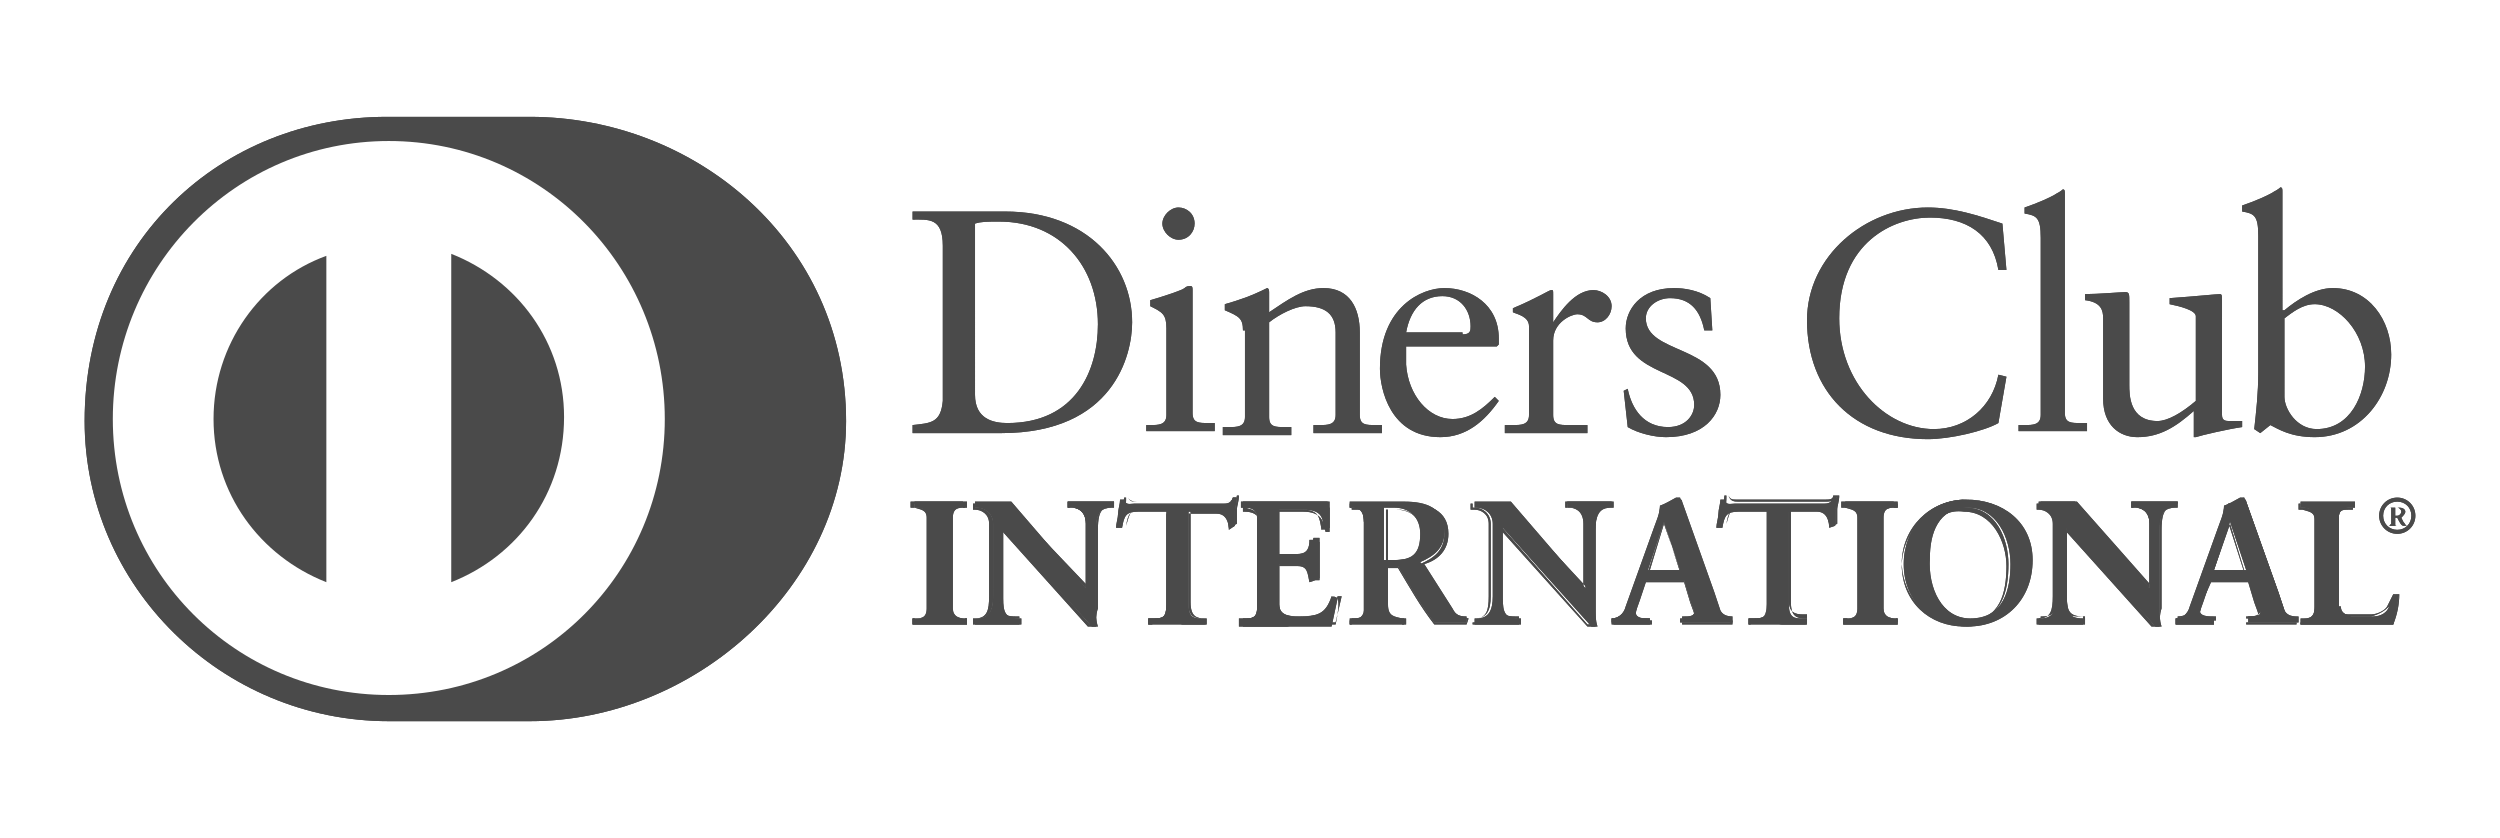 <?xml version="1.0" encoding="utf-8"?>
<!-- Generator: Adobe Illustrator 18.0.0, SVG Export Plug-In . SVG Version: 6.00 Build 0)  -->
<!DOCTYPE svg PUBLIC "-//W3C//DTD SVG 1.1//EN" "http://www.w3.org/Graphics/SVG/1.1/DTD/svg11.dtd">
<svg version="1.1" id="Layer_1" xmlns="http://www.w3.org/2000/svg" xmlns:xlink="http://www.w3.org/1999/xlink" x="0px" y="0px"
	 viewBox="0 0 124.1 41.6" enable-background="new 0 0 124.1 41.6" xml:space="preserve">
<rect x="0" y="0" fill="#FFFFFF" width="124.1" height="41.6"/>
<g>
	<g>
		<defs>
			<rect id="SVGID_91_" x="4.2" y="5.8" width="115.8" height="30"/>
		</defs>
		<clipPath id="SVGID_1_">
			<use xlink:href="#SVGID_91_"  overflow="visible"/>
		</clipPath>
		<g clip-path="url(#SVGID_1_)">
			<defs>
				<rect id="SVGID_92_" x="4.2" y="5.8" width="115.8" height="30"/>
			</defs>
			<clipPath id="SVGID_2_">
				<use xlink:href="#SVGID_92_"  overflow="visible"/>
			</clipPath>
			<path clip-path="url(#SVGID_2_)" fill="#4A4A4A" d="M26.3,35.8c8.2,0,15.7-6.7,15.7-14.9C42,12,34.5,5.8,26.3,5.8h-7.1
				C11,5.8,4.2,12,4.2,20.9c0,8.2,6.8,14.9,15.1,14.9H26.3z"/>
			<path clip-path="url(#SVGID_2_)" fill="#FFFFFF" d="M22.4,28.9V12.6c3.3,1.3,5.6,4.4,5.6,8.1C28,24.5,25.7,27.6,22.4,28.9
				 M10.6,20.8c0-3.7,2.3-6.9,5.6-8.1v16.2C12.9,27.6,10.6,24.5,10.6,20.8 M19.3,7C11.7,7,5.6,13.2,5.6,20.8
				c0,7.6,6.1,13.7,13.7,13.7c7.6,0,13.7-6.1,13.7-13.7C33,13.2,26.9,7,19.3,7"/>
			<path clip-path="url(#SVGID_2_)" fill="#4A4A4A" d="M48.4,19.6c0,1.2,0.9,1.4,1.6,1.4c3.4,0,4.5-2.6,4.5-4.9
				c0-2.9-1.9-5.1-4.9-5.1c-0.6,0-0.9,0-1.2,0.1V19.6z M46.8,12.2c0-1.4-0.7-1.3-1.5-1.3v-0.4c0.6,0,1.2,0,1.9,0c0.7,0,1.6,0,2.7,0
				c4.1,0,6.3,2.7,6.3,5.5c0,1.6-0.9,5.5-6.5,5.5c-0.8,0-1.5,0-2.3,0c-0.7,0-1.4,0-2.1,0v-0.4c0.9-0.1,1.4-0.1,1.5-1.2V12.2z"/>
			<path clip-path="url(#SVGID_2_)" fill="#4A4A4A" d="M58.5,11.9c-0.4,0-0.8-0.4-0.8-0.8c0-0.4,0.4-0.8,0.8-0.8
				c0.4,0,0.8,0.3,0.8,0.8C59.3,11.5,59,11.9,58.5,11.9 M56.8,21.1h0.3c0.4,0,0.8,0,0.8-0.5v-4.3c0-0.7-0.2-0.8-0.8-1.1v-0.3
				c0.7-0.2,1.6-0.5,1.7-0.6c0.1-0.1,0.2-0.1,0.3-0.1c0.1,0,0.1,0.1,0.1,0.2v6.1c0,0.5,0.3,0.5,0.8,0.5h0.3v0.4c-0.5,0-1.1,0-1.7,0
				c-0.6,0-1.1,0-1.7,0V21.1z"/>
			<path clip-path="url(#SVGID_2_)" fill="#4A4A4A" d="M61.7,16.4c0-0.6-0.2-0.7-0.9-1v-0.3c0.7-0.2,1.3-0.4,2.1-0.8
				c0,0,0.1,0,0.1,0.2v1c0.9-0.6,1.7-1.2,2.7-1.2c1.3,0,1.8,1,1.8,2.2v4.1c0,0.5,0.3,0.5,0.8,0.5h0.3v0.4c-0.6,0-1.1,0-1.7,0
				c-0.6,0-1.1,0-1.7,0v-0.4h0.3c0.4,0,0.8,0,0.8-0.5v-4.1c0-0.9-0.5-1.3-1.5-1.3c-0.5,0-1.3,0.4-1.8,0.8v4.7c0,0.5,0.3,0.5,0.8,0.5
				h0.3v0.4c-0.6,0-1.1,0-1.7,0c-0.6,0-1.1,0-1.7,0v-0.4H61c0.4,0,0.8,0,0.8-0.5V16.4z"/>
			<path clip-path="url(#SVGID_2_)" fill="#4A4A4A" d="M72.6,16.6c0.4,0,0.4-0.2,0.4-0.4c0-0.8-0.5-1.5-1.4-1.5
				c-1,0-1.6,0.7-1.8,1.8H72.6z M69.8,17.2c0,0.1,0,0.4,0,0.9c0.1,1.5,1.1,2.7,2.3,2.7c0.9,0,1.5-0.5,2.1-1.1l0.2,0.2
				c-0.7,1-1.6,1.8-2.9,1.8c-2.5,0-3-2.4-3-3.4c0-3.1,2.1-4,3.2-4c1.3,0,2.7,0.8,2.7,2.5c0,0.1,0,0.2,0,0.3l-0.1,0.1H69.8z"/>
			<path clip-path="url(#SVGID_2_)" fill="#4A4A4A" d="M74.7,21.1h0.4c0.4,0,0.8,0,0.8-0.5v-4.4c0-0.5-0.6-0.6-0.8-0.7v-0.2
				c1.2-0.5,1.8-0.9,1.9-0.9c0.1,0,0.1,0,0.1,0.2v1.4h0c0.4-0.6,1.1-1.6,2-1.6c0.4,0,0.9,0.3,0.9,0.8c0,0.4-0.3,0.8-0.7,0.8
				c-0.5,0-0.5-0.4-1-0.4c-0.3,0-1.2,0.4-1.2,1.3v3.7c0,0.5,0.3,0.5,0.8,0.5h0.9v0.4c-0.9,0-1.5,0-2.2,0c-0.6,0-1.3,0-1.9,0V21.1z"
				/>
			<path clip-path="url(#SVGID_2_)" fill="#4A4A4A" d="M80.8,19.3c0.2,1,0.8,1.9,2,1.9c0.9,0,1.3-0.6,1.3-1.1c0-1.9-3.4-1.3-3.4-3.8
				c0-0.9,0.7-2,2.4-2c0.5,0,1.2,0.1,1.8,0.5l0.1,1.6h-0.4c-0.2-1-0.7-1.6-1.7-1.6c-0.6,0-1.2,0.4-1.2,1c0,1.8,3.7,1.3,3.7,3.8
				c0,1-0.8,2.1-2.7,2.1c-0.6,0-1.4-0.2-1.9-0.5l-0.2-1.8L80.8,19.3z"/>
			<path clip-path="url(#SVGID_2_)" fill="#4A4A4A" d="M99.6,13.4h-0.4c-0.3-1.8-1.6-2.6-3.4-2.6c-1.8,0-4.5,1.2-4.5,5
				c0,3.2,2.3,5.5,4.7,5.5c1.6,0,2.9-1.1,3.2-2.7l0.4,0.1l-0.4,2.3c-0.7,0.4-2.4,0.8-3.5,0.8c-3.7,0-6-2.4-6-5.9
				c0-3.2,2.9-5.6,6-5.6c1.3,0,2.5,0.4,3.7,0.8L99.6,13.4z"/>
			<path clip-path="url(#SVGID_2_)" fill="#4A4A4A" d="M100.2,21.1h0.3c0.4,0,0.8,0,0.8-0.5v-8.8c0-1-0.2-1.1-0.8-1.2v-0.3
				c0.6-0.2,1.3-0.5,1.6-0.7c0.2-0.1,0.3-0.2,0.3-0.2c0.1,0,0.1,0.1,0.1,0.2v10.9c0,0.5,0.3,0.5,0.8,0.5h0.3v0.4c-0.5,0-1.1,0-1.7,0
				c-0.6,0-1.1,0-1.7,0V21.1z"/>
			<path clip-path="url(#SVGID_2_)" fill="#4A4A4A" d="M110.3,20.6c0,0.3,0.2,0.3,0.4,0.3c0.2,0,0.4,0,0.6,0v0.3
				c-0.7,0.1-2,0.4-2.3,0.5l-0.1,0v-1.3c-0.9,0.8-1.7,1.3-2.8,1.3c-0.9,0-1.7-0.6-1.7-1.9v-4c0-0.4-0.1-0.8-0.9-0.9v-0.3
				c0.6,0,1.8-0.1,2-0.1c0.2,0,0.2,0.1,0.2,0.5v4.1c0,0.5,0,1.8,1.4,1.8c0.5,0,1.2-0.4,1.9-1v-4.2c0-0.3-0.8-0.5-1.3-0.6v-0.3
				c1.4-0.1,2.3-0.2,2.5-0.2c0.1,0,0.1,0.1,0.1,0.3V20.6z"/>
			<path clip-path="url(#SVGID_2_)" fill="#4A4A4A" d="M113.4,19.7c0,0.6,0.6,1.6,1.6,1.6c1.7,0,2.4-1.7,2.4-3.1
				c0-1.7-1.3-3.1-2.5-3.1c-0.6,0-1.1,0.4-1.5,0.7V19.7z M113.4,15.4c0.6-0.5,1.5-1.1,2.4-1.1c1.8,0,2.9,1.6,2.9,3.3
				c0,2.1-1.5,4.1-3.8,4.1c-1.2,0-1.8-0.4-2.2-0.6l-0.5,0.4l-0.3-0.2c0.1-0.9,0.2-1.8,0.2-2.8v-6.8c0-1-0.2-1.1-0.8-1.2v-0.3
				c0.6-0.2,1.3-0.5,1.6-0.7c0.2-0.1,0.3-0.2,0.3-0.2c0.1,0,0.1,0.1,0.1,0.2V15.4z"/>
			<path clip-path="url(#SVGID_2_)" fill="#4A4A4A" d="M45.4,30.7h0.1c0.3,0,0.6,0,0.6-0.5v-4.5c0-0.4-0.3-0.5-0.6-0.5h-0.1v-0.3
				c0.3,0,0.9,0,1.3,0c0.4,0,0.9,0,1.3,0v0.3h-0.1c-0.3,0-0.6,0-0.6,0.5v4.5c0,0.4,0.3,0.5,0.6,0.5H48v0.3c-0.4,0-0.9,0-1.4,0
				c-0.4,0-0.9,0-1.3,0V30.7z"/>
			<path clip-path="url(#SVGID_2_)" fill="#4A4A4A" d="M47.9,30.9l0-0.2h-0.1c-0.3,0-0.7-0.1-0.7-0.5v-4.5c0-0.5,0.4-0.5,0.7-0.5
				h0.1V25c-0.4,0-0.9,0-1.3,0c-0.4,0-0.9,0-1.2,0v0.2h0.1c0.3,0,0.7,0.1,0.7,0.5v4.5c0,0.5-0.4,0.5-0.7,0.5h-0.1v0.2
				c0.3,0,0.8,0,1.2,0C47,30.9,47.5,30.9,47.9,30.9 M48,31c-0.4,0-0.9,0-1.4,0c-0.4,0-0.9,0-1.3,0h0v0v-0.3v0h0h0.1
				c0.3,0,0.6,0,0.6-0.5v-4.5c0-0.4-0.3-0.4-0.6-0.5h-0.2v0v-0.3h0c0.3,0,0.9,0,1.3,0c0.4,0,0.9,0,1.3,0h0v0v0.3h0h-0.1
				c-0.3,0-0.6,0-0.6,0.5v4.5c0,0.4,0.3,0.4,0.6,0.5H48v0L48,31L48,31z"/>
			<path clip-path="url(#SVGID_2_)" fill="#4A4A4A" d="M53.9,29.2L53.9,29.2l0-3.2c0-0.7-0.5-0.8-0.7-0.8H53v-0.3c0.4,0,0.8,0,1.2,0
				c0.4,0,0.7,0,1.1,0v0.3h-0.1c-0.4,0-0.8,0.1-0.8,1.1v3.9c0,0.3,0,0.6,0.1,0.9h-0.3l-4.4-4.9v3.5c0,0.7,0.1,1,0.8,1h0.1v0.3
				c-0.4,0-0.7,0-1.1,0c-0.4,0-0.8,0-1.2,0v-0.3h0.1c0.6,0,0.8-0.4,0.8-1.1V26c0-0.5-0.4-0.8-0.8-0.8h-0.1v-0.3c0.3,0,0.7,0,1,0
				c0.3,0,0.5,0,0.8,0L53.9,29.2z"/>
			<path clip-path="url(#SVGID_2_)" fill="#4A4A4A" d="M53.9,29.2L53.9,29.2L53.9,29.2L53.9,29.2z M53.9,29.2L53.9,29.2L53.9,29.2z
				 M54.1,31h0.3c0-0.3,0-0.5,0-0.8v-3.9c0-1,0.4-1.1,0.8-1.1h0.1V25c-0.3,0-0.7,0-1,0c-0.4,0-0.8,0-1.2,0l0,0.2h0.2
				c0.3,0,0.8,0.1,0.8,0.8l0,3.2l0,0l0,0L50.1,25c-0.3,0-0.5,0-0.8,0c-0.3,0-0.6,0-0.9,0l0,0.2h0.1c0.4,0,0.8,0.3,0.8,0.8v3.6
				c0,0.7-0.2,1.1-0.8,1.1l-0.1,0v0.2c0.4,0,0.8,0,1.1,0c0.4,0,0.7,0,1.1,0v-0.2h-0.1c-0.7,0-0.8-0.3-0.8-1V26L54.1,31z M54.4,31.1
				l-0.4,0l-4.4-4.9v3.4c0,0.7,0.1,1,0.8,1h0.2v0V31h0c-0.4,0-0.7,0-1.1,0c-0.4,0-0.8,0-1.2,0h0v0v-0.3h0h0.1c0.6,0,0.7-0.4,0.7-1.1
				V26c0-0.5-0.4-0.7-0.7-0.7h-0.1v0v-0.3h0c0.3,0,0.7,0,1,0c0.3,0,0.5,0,0.8,0l3.8,4.2V26c0-0.7-0.5-0.8-0.7-0.8h-0.2v0v-0.3h0
				c0.4,0,0.8,0,1.2,0c0.3,0,0.7,0,1.1,0h0v0v0.3h0h-0.1c-0.4,0-0.7,0-0.7,1.1v3.9C54.4,30.5,54.4,30.8,54.4,31.1L54.4,31.1
				L54.4,31.1z"/>
			<path clip-path="url(#SVGID_2_)" fill="#4A4A4A" d="M56.5,25.4c-0.6,0-0.7,0.2-0.8,0.8h-0.3c0-0.2,0.1-0.5,0.1-0.7
				c0-0.2,0.1-0.5,0.1-0.7h0.2c0.1,0.3,0.3,0.2,0.5,0.2h4.4c0.2,0,0.4,0,0.5-0.3l0.2,0c0,0.2-0.1,0.5-0.1,0.7c0,0.2,0,0.5,0,0.7
				l-0.3,0.1c0-0.3-0.1-0.8-0.6-0.8H59v4.6c0,0.7,0.3,0.7,0.7,0.7h0.2v0.3c-0.3,0-0.9,0-1.4,0c-0.5,0-1.1,0-1.5,0v-0.3h0.2
				c0.5,0,0.7,0,0.7-0.7v-4.6H56.5z"/>
			<path clip-path="url(#SVGID_2_)" fill="#4A4A4A" d="M59.9,31c-0.3,0-0.9,0-1.4,0c-0.5,0-1.1,0-1.5,0h0v0v-0.3h0h0.2
				c0.5,0,0.7,0,0.7-0.7v-4.5h-1.4v0v0H58V30c0,0.7-0.3,0.8-0.7,0.8h-0.1v0.2c0.3,0,0.9,0,1.4,0C58.9,30.9,59.5,30.9,59.9,31l0-0.3
				h-0.1c-0.4,0-0.7-0.1-0.7-0.8v-4.6h1.4c0.6,0,0.7,0.5,0.7,0.8l0.2-0.1c0-0.2,0-0.4,0-0.7c0-0.2,0.1-0.4,0.1-0.7l-0.1,0
				c0,0.2-0.3,0.3-0.5,0.3h-4.4h0c-0.2,0-0.4,0-0.5-0.2h-0.1c0,0.2,0,0.5-0.1,0.7c0,0.2-0.1,0.5-0.1,0.7h0.2
				c0.1-0.6,0.2-0.8,0.8-0.8v0v0c-0.6,0-0.6,0.1-0.8,0.8l0,0h0h-0.3l0,0c0-0.2,0.1-0.5,0.1-0.7c0-0.2,0.1-0.5,0.1-0.7v0h0h0.2l0,0
				c0.1,0.2,0.2,0.2,0.4,0.2h0h4.4c0.2,0,0.4,0,0.4-0.2l0,0l0,0l0.2,0l0,0c0,0.2-0.1,0.5-0.1,0.7c0,0.2,0,0.5,0,0.7v0l0,0L61,26.3
				l0,0c0-0.3-0.1-0.8-0.6-0.8h-1.4v4.5c0,0.6,0.3,0.7,0.7,0.7h0.2v0L59.9,31L59.9,31z"/>
			<path clip-path="url(#SVGID_2_)" fill="#4A4A4A" d="M61.7,30.7h0.1c0.3,0,0.6,0,0.6-0.5v-4.5c0-0.4-0.3-0.5-0.6-0.5h-0.1v-0.3
				c0.5,0,1.4,0,2.1,0c0.7,0,1.6,0,2.2,0c0,0.4,0,0.9,0,1.3l-0.3,0.1c0-0.6-0.1-1-1-1h-1.2v2.2h1c0.5,0,0.6-0.3,0.7-0.8h0.3
				c0,0.3,0,0.7,0,1c0,0.3,0,0.7,0,1l-0.3,0.1c-0.1-0.5-0.1-0.8-0.7-0.8h-1v2c0,0.6,0.5,0.6,1,0.6c1,0,1.5-0.1,1.7-1l0.2,0.1
				c-0.1,0.5-0.2,0.9-0.3,1.4c-0.6,0-1.5,0-2.3,0c-0.8,0-1.8,0-2.3,0V30.7z"/>
			<path clip-path="url(#SVGID_2_)" fill="#4A4A4A" d="M66.3,30.9c0.1-0.4,0.2-0.9,0.3-1.3l-0.2,0c-0.3,1-0.8,1-1.8,1
				c-0.5,0-1.1,0-1.1-0.6v-2h1.1c0.6,0,0.7,0.4,0.7,0.8l0.2,0c0-0.3,0-0.6,0-0.9c0-0.3,0-0.6,0-1h-0.2c0,0.4-0.2,0.8-0.7,0.8h-1.1
				v-2.3h1.2c0.9,0,1,0.5,1.1,1l0.2,0c0-0.2,0-0.6,0-0.8c0-0.1,0-0.3,0-0.4c-0.6,0-1.5,0-2.2,0c-0.7,0-1.6,0-2.1,0v0.2h0.1
				c0.3,0,0.7,0.1,0.7,0.5v4.5c0,0.5-0.4,0.5-0.7,0.5h-0.1v0.2c0.5,0,1.5,0,2.2,0C64.7,30.9,65.7,30.9,66.3,30.9 M66.3,31
				c-0.6,0-1.5,0-2.3,0c-0.8,0-1.8,0-2.3,0h0v0v-0.3v0h0h0.1c0.3,0,0.6,0,0.6-0.5v-4.5c0-0.4-0.3-0.4-0.6-0.5h-0.2v0v-0.3h0
				c0.5,0,1.4,0,2.1,0c0.7,0,1.6,0,2.2,0h0l0,0c0,0.1,0,0.3,0,0.4c0,0.3,0,0.6,0,0.9l0,0l0,0l-0.3,0.1l0,0c-0.1-0.6-0.1-1-1-1h-1.2
				l0,2.2h1c0.5,0,0.6-0.3,0.6-0.7l0,0h0h0.3l0,0c0,0.3,0,0.7,0,1c0,0.3,0,0.7,0,1l0,0l0,0l-0.3,0.1l0,0c-0.1-0.5-0.1-0.8-0.6-0.8
				l-1,0v2c0,0.5,0.5,0.5,1,0.5c1,0,1.4-0.1,1.7-1l0,0l0,0l0.3,0.1l0,0C66.5,30,66.4,30.5,66.3,31L66.3,31L66.3,31z"/>
			<path clip-path="url(#SVGID_2_)" fill="#4A4A4A" d="M68.8,27.8h0.4c0.9,0,1.3-0.3,1.3-1.3c0-0.8-0.5-1.3-1.3-1.3
				c-0.3,0-0.4,0-0.5,0V27.8z M67.7,25.9c0-0.6-0.3-0.7-0.6-0.7H67v-0.3c0.3,0,0.8,0,1.3,0c0.5,0,0.9,0,1.4,0c1.1,0,2,0.3,2,1.5
				c0,0.8-0.5,1.2-1.2,1.5l1.5,2.2c0.2,0.4,0.4,0.5,0.8,0.5v0.3c-0.3,0-0.6,0-0.8,0c-0.3,0-0.5,0-0.8,0c-0.7-0.9-1.2-1.8-1.8-2.8
				h-0.6V30c0,0.7,0.3,0.7,0.7,0.7h0.2v0.3c-0.5,0-1,0-1.5,0c-0.4,0-0.8,0-1.2,0v-0.3h0.2c0.3,0,0.6-0.1,0.6-0.5V25.9z"/>
			<path clip-path="url(#SVGID_2_)" fill="#4A4A4A" d="M69.3,27.8c0.9,0,1.3-0.3,1.3-1.3c0-0.7-0.5-1.2-1.2-1.2c-0.2,0-0.3,0-0.5,0
				v2.5H69.3z M68.8,27.9L68.8,27.9l0-2.6l0,0c0.1,0,0.2,0,0.5,0c0.8,0,1.3,0.5,1.3,1.3c0,1-0.5,1.4-1.4,1.4H68.8z M68.8,28.1h0.6
				l0,0c0.6,1,1.1,1.9,1.8,2.8c0.3,0,0.5,0,0.8,0c0.3,0,0.5,0,0.8,0v-0.2c-0.4,0-0.6-0.2-0.8-0.5L70.5,28l0,0
				c0.7-0.3,1.2-0.7,1.2-1.5c0-1.2-0.9-1.5-2-1.5c-0.5,0-0.9,0-1.4,0c-0.5,0-1,0-1.3,0v0.2h0.1c0.3,0,0.6,0,0.6,0.7v4.4
				c0,0.3-0.3,0.5-0.6,0.5H67v0.2c0.4,0,0.8,0,1.2,0c0.5,0,1,0,1.4,0v-0.2h-0.1c-0.4,0-0.7,0-0.7-0.7L68.8,28.1L68.8,28.1z M72.8,31
				c-0.3,0-0.6,0-0.8,0c-0.3,0-0.5,0-0.8,0c-0.7-0.9-1.2-1.8-1.8-2.8h-0.5V30c0,0.6,0.3,0.6,0.7,0.7h0.2v0V31h0c-0.5,0-1,0-1.5,0
				c-0.4,0-0.8,0-1.2,0h0v0v-0.3h0h0.2c0.3,0,0.6-0.1,0.6-0.4v-4.4c0-0.6-0.3-0.6-0.6-0.6h-0.2v0v-0.3h0c0.3,0,0.8,0,1.3,0
				c0.5,0,0.9,0,1.4,0c1.1,0,2.1,0.3,2.1,1.5c0,0.8-0.5,1.3-1.2,1.5l1.4,2.2c0.2,0.4,0.4,0.4,0.8,0.5l0,0v0L72.8,31L72.8,31z"/>
			<path clip-path="url(#SVGID_2_)" fill="#4A4A4A" d="M78.7,29.2L78.7,29.2l0-3.2c0-0.7-0.5-0.8-0.7-0.8h-0.2v-0.3
				c0.4,0,0.8,0,1.2,0c0.4,0,0.7,0,1.1,0v0.3h-0.1c-0.4,0-0.8,0.1-0.8,1.1v3.9c0,0.3,0,0.6,0.1,0.9h-0.3l-4.4-4.9v3.5
				c0,0.7,0.1,1,0.8,1h0.1v0.3c-0.4,0-0.7,0-1.1,0c-0.4,0-0.8,0-1.2,0v-0.3h0.1c0.6,0,0.8-0.4,0.8-1.1V26c0-0.5-0.4-0.8-0.8-0.8
				h-0.1v-0.3c0.3,0,0.7,0,1,0c0.3,0,0.5,0,0.8,0L78.7,29.2z"/>
			<path clip-path="url(#SVGID_2_)" fill="#4A4A4A" d="M78.7,29.2L78.7,29.2L78.7,29.2L78.7,29.2z M78.7,29.2L78.7,29.2L78.7,29.2z
				 M78.8,31h0.3c0-0.3,0-0.5,0-0.8v-3.9c0-1,0.4-1.1,0.8-1.1H80V25c-0.3,0-0.7,0-1,0c-0.4,0-0.8,0-1.2,0v0.2h0.2
				c0.3,0,0.8,0.1,0.8,0.8l0,3.2l0,0l0,0L74.9,25c-0.3,0-0.5,0-0.8,0c-0.3,0-0.6,0-1,0v0.2h0.1c0.4,0,0.8,0.3,0.8,0.8v3.6
				c0,0.7-0.2,1.1-0.8,1.1l-0.1,0v0.2c0.4,0,0.8,0,1.1,0c0.4,0,0.7,0,1.1,0v-0.2h-0.1c-0.7,0-0.8-0.3-0.8-1V26L78.8,31z M79.2,31.1
				l-0.4,0l-4.4-4.9v3.4c0,0.7,0.1,1,0.8,1h0.2v0V31h0c-0.4,0-0.7,0-1.1,0c-0.4,0-0.8,0-1.2,0h0v0v-0.3h0h0.1c0.6,0,0.7-0.4,0.7-1.1
				V26c0-0.5-0.4-0.7-0.7-0.7h-0.2v0v-0.3h0c0.3,0,0.7,0,1,0c0.3,0,0.5,0,0.8,0l3.8,4.2V26c0-0.7-0.5-0.8-0.7-0.8h-0.2v0v-0.3h0
				c0.4,0,0.8,0,1.2,0c0.3,0,0.7,0,1.1,0h0v0v0.3h0h-0.1c-0.4,0-0.7,0-0.7,1.1v3.9C79.2,30.5,79.2,30.8,79.2,31.1L79.2,31.1
				L79.2,31.1z"/>
			<path clip-path="url(#SVGID_2_)" fill="#4A4A4A" d="M82.6,25.9L82.6,25.9l-0.8,2.4h1.6L82.6,25.9z M81.4,29.7
				c-0.1,0.3-0.2,0.5-0.2,0.7c0,0.3,0.4,0.3,0.6,0.3h0.1v0.3c-0.3,0-0.7,0-1,0c-0.3,0-0.6,0-0.9,0v-0.3H80c0.3,0,0.6-0.2,0.7-0.6
				l1.4-3.9c0.1-0.3,0.3-0.7,0.3-1.1c0.3-0.1,0.6-0.3,0.8-0.4c0,0,0,0,0.1,0c0,0,0,0,0.1,0c0,0.1,0.1,0.1,0.1,0.2l1.6,4.5
				c0.1,0.3,0.2,0.6,0.3,0.9c0.1,0.2,0.3,0.3,0.6,0.3H86v0.3c-0.4,0-0.8,0-1.2,0c-0.4,0-0.9,0-1.3,0v-0.3h0.1c0.2,0,0.5,0,0.5-0.2
				c0-0.1-0.1-0.3-0.2-0.6l-0.3-1h-1.9L81.4,29.7z"/>
			<path clip-path="url(#SVGID_2_)" fill="#4A4A4A" d="M82.6,25.9L82.6,25.9L82.6,25.9z M81.9,28.3h1.5L82.6,26L81.9,28.3z
				 M81.8,28.4l0.8-2.5h0h0v0l0,0l0,0v0h0l0.8,2.5H81.8z M83.5,30.9c0.4,0,0.8,0,1.3,0c0.4,0,0.8,0,1.1,0v-0.2h0
				c-0.3,0-0.5-0.1-0.6-0.4c-0.1-0.3-0.2-0.6-0.3-0.9L83.4,25c0-0.1-0.1-0.1-0.1-0.2c0,0,0,0,0,0h0c0,0,0,0,0,0
				c-0.2,0.1-0.5,0.3-0.8,0.3c-0.1,0.3-0.2,0.8-0.3,1.1l-1.4,3.9c-0.1,0.4-0.4,0.6-0.8,0.6h0v0.2c0.3,0,0.6,0,0.9,0c0.3,0,0.7,0,1,0
				v-0.2h-0.1c-0.3,0-0.7,0-0.7-0.3c0-0.2,0.1-0.4,0.2-0.7l0,0l0,0l0.3-0.9h2l0.3,1c0.1,0.3,0.2,0.5,0.2,0.6c0,0.3-0.4,0.3-0.6,0.3
				h-0.1V30.9z M86,31c-0.4,0-0.8,0-1.2,0c-0.4,0-0.8,0-1.3,0l0,0v0v-0.3h0h0.1c0.2,0,0.5,0,0.5-0.2c0-0.1-0.1-0.3-0.2-0.6l-0.3-1
				h-1.9l-0.3,0.9c-0.1,0.3-0.2,0.5-0.2,0.7c0,0.2,0.3,0.3,0.6,0.3H82v0V31l0,0c-0.3,0-0.7,0-1,0c-0.3,0-0.6,0-0.9,0l0,0v0v-0.3h0
				H80c0.3,0,0.6-0.2,0.7-0.5l1.4-3.9c0.1-0.3,0.3-0.7,0.3-1.1c0.3-0.1,0.6-0.3,0.8-0.4c0,0,0,0,0.1,0c0,0,0.1,0,0.1,0.1
				c0,0.1,0.1,0.1,0.1,0.2l1.6,4.5c0.1,0.3,0.2,0.6,0.3,0.9c0.1,0.2,0.3,0.3,0.5,0.3H86v0L86,31L86,31z"/>
			<path clip-path="url(#SVGID_2_)" fill="#4A4A4A" d="M86.3,25.4c-0.6,0-0.7,0.2-0.8,0.8h-0.3c0-0.2,0.1-0.5,0.1-0.7
				c0-0.2,0.1-0.5,0.1-0.7h0.2c0.1,0.3,0.3,0.2,0.5,0.2h4.4c0.2,0,0.4,0,0.5-0.3l0.2,0c0,0.2-0.1,0.5-0.1,0.7c0,0.2,0,0.5,0,0.7
				l-0.3,0.1c0-0.3-0.1-0.8-0.6-0.8h-1.4v4.6c0,0.7,0.3,0.7,0.7,0.7h0.2v0.3c-0.3,0-0.9,0-1.4,0c-0.5,0-1.1,0-1.5,0v-0.3H87
				c0.5,0,0.7,0,0.7-0.7v-4.6H86.3z"/>
			<path clip-path="url(#SVGID_2_)" fill="#4A4A4A" d="M89.7,31c-0.3,0-0.9,0-1.4,0c-0.5,0-1.1,0-1.5,0h0v0v-0.3h0H87
				c0.5,0,0.7,0,0.7-0.7l0-4.5h-1.4v0v0h1.4V30c0,0.7-0.3,0.8-0.7,0.8h-0.1v0.2c0.3,0,0.9,0,1.4,0C88.8,30.9,89.4,30.9,89.7,31
				l0-0.3h-0.1c-0.4,0-0.7-0.1-0.7-0.8v-4.6h1.4c0.6,0,0.7,0.5,0.7,0.8l0.2-0.1c0-0.2,0-0.4,0-0.7c0-0.2,0.1-0.4,0.1-0.7l-0.1,0
				c0,0.2-0.3,0.3-0.5,0.3h-4.4h0c-0.2,0-0.4,0-0.5-0.3h-0.1c0,0.2,0,0.5-0.1,0.7c0,0.2-0.1,0.5-0.1,0.7h0.2
				c0.1-0.6,0.2-0.8,0.8-0.8v0v0c-0.6,0-0.6,0.1-0.8,0.8l0,0h0h-0.3l0,0c0-0.2,0.1-0.5,0.1-0.7c0-0.2,0.1-0.5,0.1-0.7v0h0h0.2l0,0
				c0.1,0.2,0.2,0.2,0.4,0.2c0,0,0,0,0,0h4.4c0.2,0,0.4,0,0.4-0.2l0,0l0,0l0.2,0l0,0c0,0.2-0.1,0.5-0.1,0.7c0,0.2,0,0.5,0,0.7v0l0,0
				l-0.3,0.1l0,0c0-0.3-0.1-0.8-0.6-0.8h-1.4v4.5c0,0.6,0.3,0.7,0.7,0.7h0.2v0L89.7,31L89.7,31z"/>
			<path clip-path="url(#SVGID_2_)" fill="#4A4A4A" d="M91.6,30.7h0.1c0.3,0,0.6,0,0.6-0.5v-4.5c0-0.4-0.3-0.5-0.6-0.5h-0.1v-0.3
				c0.3,0,0.8,0,1.3,0c0.4,0,0.9,0,1.3,0v0.3h-0.1c-0.3,0-0.6,0-0.6,0.5v4.5c0,0.4,0.3,0.5,0.6,0.5h0.1v0.3c-0.4,0-0.9,0-1.4,0
				c-0.4,0-0.9,0-1.3,0V30.7z"/>
			<path clip-path="url(#SVGID_2_)" fill="#4A4A4A" d="M94.2,30.9v-0.2h-0.1c-0.3,0-0.7-0.1-0.7-0.5v-4.5c0-0.5,0.4-0.5,0.7-0.5h0.1
				V25c-0.4,0-0.9,0-1.3,0c-0.4,0-0.9,0-1.2,0v0.2h0.1c0.3,0,0.7,0.1,0.7,0.5v4.5c0,0.5-0.4,0.5-0.7,0.5h-0.1v0.2c0.3,0,0.8,0,1.2,0
				C93.3,30.9,93.8,30.9,94.2,30.9 M94.2,31c-0.4,0-0.9,0-1.4,0c-0.4,0-0.9,0-1.3,0h0v0v-0.3v0h0h0.1c0.3,0,0.6,0,0.6-0.5v-4.5
				c0-0.4-0.3-0.4-0.6-0.5h-0.2v0v-0.3h0c0.3,0,0.9,0,1.3,0c0.4,0,0.9,0,1.3,0h0v0v0.3h0h-0.1c-0.3,0-0.6,0-0.6,0.5v4.5
				c0,0.4,0.3,0.4,0.6,0.5h0.2v0L94.2,31L94.2,31z"/>
			<path clip-path="url(#SVGID_2_)" fill="#4A4A4A" d="M97.8,30.7c1.7,0,2-1.5,2-2.7c0-1.3-0.7-2.8-2.1-2.8c-1.5,0-1.9,1.3-1.9,2.5
				C95.7,29.2,96.4,30.7,97.8,30.7 M97.6,24.8c1.8,0,3.3,1.1,3.3,3c0,2-1.4,3.3-3.2,3.3c-1.8,0-3.2-1.2-3.2-3.1
				C94.5,26.2,95.8,24.8,97.6,24.8"/>
			<path clip-path="url(#SVGID_2_)" fill="#4A4A4A" d="M95.6,27.7c0-1.2,0.5-2.5,2-2.5c1.5,0,2.1,1.6,2.1,2.8c0,1.3-0.3,2.8-2,2.8v0
				v0c1.6,0,1.9-1.4,1.9-2.7c0-1.2-0.7-2.7-2.1-2.7C96.1,25.2,95.7,26.5,95.6,27.7c0.1,1.5,0.8,3,2.1,3v0v0
				C96.3,30.7,95.6,29.2,95.6,27.7 M94.4,28c0-1.8,1.4-3.2,3.2-3.2v0v0C95.9,24.9,94.5,26.2,94.4,28c0.1,1.8,1.4,3,3.2,3
				c1.8,0,3.2-1.3,3.2-3.3c0-1.8-1.4-2.9-3.3-2.9v0v0c1.8,0,3.3,1.1,3.3,3c0,2-1.4,3.3-3.3,3.3C95.8,31.1,94.4,29.9,94.4,28"/>
			<path clip-path="url(#SVGID_2_)" fill="#4A4A4A" d="M106.7,29.2L106.7,29.2l0-3.2c0-0.7-0.5-0.8-0.7-0.8h-0.2v-0.3
				c0.4,0,0.8,0,1.2,0c0.4,0,0.7,0,1.1,0v0.3h-0.1c-0.4,0-0.8,0.1-0.8,1.1v3.9c0,0.3,0,0.6,0.1,0.9h-0.3l-4.4-4.9v3.5
				c0,0.7,0.1,1,0.8,1h0.1v0.3c-0.4,0-0.7,0-1.1,0c-0.4,0-0.8,0-1.2,0v-0.3h0.1c0.6,0,0.8-0.4,0.8-1.1V26c0-0.5-0.4-0.8-0.8-0.8
				h-0.1v-0.3c0.3,0,0.7,0,1,0c0.3,0,0.5,0,0.8,0L106.7,29.2z"/>
			<path clip-path="url(#SVGID_2_)" fill="#4A4A4A" d="M106.7,29.2L106.7,29.2L106.7,29.2L106.7,29.2z M106.7,29.2L106.7,29.2
				L106.7,29.2z M106.9,31h0.3c0-0.3,0-0.5,0-0.8v-3.9c0-1,0.4-1.1,0.8-1.1h0.1V25c-0.3,0-0.7,0-1,0c-0.4,0-0.8,0-1.2,0v0.2h0.2
				c0.3,0,0.8,0.1,0.8,0.8l0,3.2l0,0l0,0l-3.8-4.3c-0.3,0-0.5,0-0.8,0c-0.3,0-0.6,0-1,0v0.2h0.1c0.4,0,0.8,0.3,0.8,0.8v3.6
				c0,0.7-0.2,1.1-0.8,1.1l-0.1,0v0.2c0.4,0,0.8,0,1.1,0c0.4,0,0.7,0,1.1,0v-0.2h-0.1c-0.7,0-0.8-0.3-0.8-1V26L106.9,31z
				 M107.2,31.1l-0.4,0l-4.4-4.9v3.4c0,0.7,0.1,1,0.8,1h0.2v0V31h0c-0.4,0-0.7,0-1.1,0c-0.4,0-0.8,0-1.2,0h0v0v-0.3h0h0.1
				c0.6,0,0.7-0.4,0.7-1.1V26c0-0.5-0.4-0.7-0.7-0.7h-0.1v0v-0.3h0c0.3,0,0.7,0,1,0c0.3,0,0.5,0,0.8,0l3.8,4.2V26
				c0-0.7-0.5-0.8-0.7-0.8h-0.2v0v-0.3h0c0.4,0,0.8,0,1.2,0c0.4,0,0.7,0,1.1,0h0v0v0.3h0h-0.1c-0.4,0-0.7,0-0.7,1.1v3.9
				C107.2,30.5,107.2,30.8,107.2,31.1L107.2,31.1L107.2,31.1z"/>
			<path clip-path="url(#SVGID_2_)" fill="#4A4A4A" d="M110.7,25.9L110.7,25.9l-0.8,2.4h1.6L110.7,25.9z M109.4,29.7
				c-0.1,0.3-0.2,0.5-0.2,0.7c0,0.3,0.4,0.3,0.6,0.3h0.1v0.3c-0.3,0-0.7,0-1,0c-0.3,0-0.6,0-0.9,0v-0.3h0c0.3,0,0.6-0.2,0.7-0.6
				l1.4-3.9c0.1-0.3,0.3-0.7,0.3-1.1c0.3-0.1,0.6-0.3,0.8-0.4c0,0,0,0,0.1,0c0,0,0,0,0.1,0c0,0.1,0.1,0.1,0.1,0.2l1.6,4.5
				c0.1,0.3,0.2,0.6,0.3,0.9c0.1,0.2,0.3,0.3,0.6,0.3h0.1v0.3c-0.4,0-0.8,0-1.2,0c-0.4,0-0.8,0-1.3,0v-0.3h0.1c0.2,0,0.5,0,0.5-0.2
				c0-0.1-0.1-0.3-0.2-0.6l-0.3-1h-1.9L109.4,29.7z"/>
			<path clip-path="url(#SVGID_2_)" fill="#4A4A4A" d="M110.6,25.9L110.6,25.9L110.6,25.9z M109.9,28.3h1.5l-0.7-2.3L109.9,28.3z
				 M109.8,28.4l0.8-2.5h0h0v0l0,0l0,0v0h0l0.8,2.5H109.8z M111.6,30.9c0.4,0,0.8,0,1.3,0c0.4,0,0.8,0,1.1,0l0-0.2h0
				c-0.3,0-0.5-0.1-0.6-0.4c-0.1-0.3-0.2-0.6-0.3-0.9l-1.6-4.5c0-0.1-0.1-0.1-0.1-0.2c0,0,0,0,0,0h0c0,0,0,0,0,0
				c-0.2,0.1-0.5,0.3-0.8,0.3c-0.1,0.3-0.2,0.8-0.3,1.1l-1.4,3.9c-0.1,0.4-0.4,0.6-0.8,0.6h0v0.2c0.3,0,0.6,0,0.9,0c0.3,0,0.7,0,1,0
				v-0.2h-0.1c-0.3,0-0.7,0-0.7-0.3c0-0.2,0.1-0.4,0.2-0.7l0,0l0,0l0.3-0.9h2l0.3,1c0.1,0.3,0.2,0.5,0.2,0.6c0,0.3-0.4,0.3-0.6,0.3
				h-0.1V30.9z M114,31c-0.4,0-0.8,0-1.2,0c-0.4,0-0.8,0-1.3,0l0,0v0v-0.3h0h0.1c0.2,0,0.5,0,0.5-0.2c0-0.1-0.1-0.3-0.2-0.6l-0.3-1
				h-1.9l-0.3,0.9c-0.1,0.3-0.2,0.5-0.2,0.7c0,0.2,0.3,0.3,0.6,0.3h0.1v0V31l0,0c-0.3,0-0.7,0-1,0c-0.3,0-0.6,0-0.9,0l0,0v0v-0.3h0
				h0c0.3,0,0.6-0.2,0.7-0.5l1.4-3.9c0.1-0.3,0.3-0.7,0.3-1.1c0.3-0.1,0.6-0.3,0.8-0.4c0,0,0,0,0.1,0c0,0,0.1,0,0.1,0.1
				c0,0.1,0.1,0.1,0.1,0.2l1.6,4.5c0.1,0.3,0.2,0.6,0.3,0.9c0.1,0.2,0.3,0.3,0.5,0.3h0.1v0L114,31L114,31z"/>
			<path clip-path="url(#SVGID_2_)" fill="#4A4A4A" d="M116.2,30.1c0,0.3,0.2,0.4,0.5,0.5c0.4,0,0.7,0,1.1,0c0.4,0,0.7-0.2,0.8-0.5
				c0.1-0.2,0.2-0.4,0.3-0.6h0.2c-0.1,0.5-0.2,1-0.3,1.5c-0.8,0-1.5,0-2.3,0c-0.8,0-1.5,0-2.3,0v-0.3h0.1c0.3,0,0.6,0,0.6-0.6v-4.4
				c0-0.4-0.3-0.5-0.6-0.5h-0.1v-0.3c0.5,0,0.9,0,1.4,0c0.4,0,0.9,0,1.3,0v0.3h-0.2c-0.3,0-0.6,0-0.6,0.5V30.1z"/>
			<path clip-path="url(#SVGID_2_)" fill="#4A4A4A" d="M118.8,30.9c0.1-0.5,0.2-0.9,0.3-1.4h-0.2c-0.1,0.2-0.1,0.4-0.3,0.6
				c-0.2,0.2-0.5,0.4-0.9,0.5c-0.2,0-0.4,0-0.7,0c-0.2,0-0.3,0-0.5,0c-0.3,0-0.6-0.2-0.5-0.5v-4.4c0-0.5,0.3-0.5,0.6-0.5h0.2V25
				c-0.4,0-0.8,0-1.3,0c-0.4,0-0.9,0-1.3,0v0.2h0.1c0.3,0,0.7,0.1,0.7,0.5v4.4c0,0.6-0.4,0.6-0.7,0.6h-0.1v0.2c0.7,0,1.5,0,2.2,0
				C117.3,30.9,118.1,30.9,118.8,30.9 M118.8,31c-0.8,0-1.5,0-2.3,0c-0.8,0-1.5,0-2.3,0h0v0v-0.3h0h0.1c0.3,0,0.6,0,0.6-0.5v-4.4
				c0-0.4-0.3-0.4-0.6-0.5h-0.2v0v-0.3h0c0.5,0,0.9,0,1.4,0c0.4,0,0.9,0,1.3,0h0v0v0.3h0h-0.2c-0.3,0-0.5,0-0.5,0.4v4.4
				c0,0.3,0.2,0.4,0.5,0.4c0.2,0,0.3,0,0.5,0c0.2,0,0.4,0,0.6,0c0.3,0,0.7-0.2,0.8-0.4c0.1-0.2,0.2-0.4,0.3-0.6l0,0h0h0.3l0,0
				C119.1,30,119,30.5,118.8,31L118.8,31L118.8,31z"/>
			<path clip-path="url(#SVGID_2_)" fill="#4A4A4A" d="M118.9,25.6h0.1c0.1,0,0.2-0.1,0.2-0.2c0-0.1-0.1-0.2-0.2-0.2h-0.1V25.6z
				 M118.6,26.1L118.6,26.1c0.1-0.1,0.1-0.1,0.1-0.1v-0.7c0-0.1,0-0.1-0.1-0.1v0h0.5c0.2,0,0.3,0.1,0.3,0.2c0,0.1-0.1,0.2-0.2,0.3
				l0.1,0.2c0.1,0.1,0.1,0.2,0.2,0.2v0h-0.2c-0.1,0-0.2-0.2-0.3-0.4h-0.1V26c0,0.1,0,0.1,0.1,0.1v0H118.6z M119,26.3
				c0.4,0,0.7-0.3,0.7-0.7c0-0.4-0.3-0.7-0.7-0.7c-0.4,0-0.7,0.3-0.7,0.7C118.3,26,118.6,26.3,119,26.3 M119,24.7
				c0.5,0,0.9,0.4,0.9,0.9c0,0.5-0.4,0.9-0.9,0.9c-0.5,0-0.9-0.4-0.9-0.9C118.1,25.1,118.5,24.7,119,24.7"/>
			<path clip-path="url(#SVGID_2_)" fill="#4A4A4A" d="M26.3,35.8c8.2,0,15.7-6.7,15.7-14.9C42,12,34.5,5.8,26.3,5.8h-7.1
				C11,5.8,4.2,12,4.2,20.9c0,8.2,6.8,14.9,15.1,14.9H26.3z"/>
			<path clip-path="url(#SVGID_2_)" fill="#FFFFFF" d="M22.4,28.9V12.6c3.3,1.3,5.6,4.4,5.6,8.1C28,24.5,25.7,27.6,22.4,28.9
				 M10.6,20.8c0-3.7,2.3-6.9,5.6-8.1v16.2C12.9,27.6,10.6,24.5,10.6,20.8 M19.3,7C11.7,7,5.6,13.2,5.6,20.8
				c0,7.6,6.1,13.7,13.7,13.7c7.6,0,13.7-6.1,13.7-13.7C33,13.2,26.9,7,19.3,7"/>
			<path clip-path="url(#SVGID_2_)" fill="#4A4A4A" d="M48.4,19.6c0,1.2,0.9,1.4,1.6,1.4c3.4,0,4.5-2.6,4.5-4.9
				c0-2.9-1.9-5.1-4.9-5.1c-0.6,0-0.9,0-1.2,0.1V19.6z M46.8,12.2c0-1.4-0.7-1.3-1.5-1.3v-0.4c0.6,0,1.2,0,1.9,0c0.7,0,1.6,0,2.7,0
				c4.1,0,6.3,2.7,6.3,5.5c0,1.6-0.9,5.5-6.5,5.5c-0.8,0-1.5,0-2.3,0c-0.7,0-1.4,0-2.1,0v-0.4c0.9-0.1,1.4-0.1,1.5-1.2V12.2z"/>
			<path clip-path="url(#SVGID_2_)" fill="#4A4A4A" d="M58.5,11.9c-0.4,0-0.8-0.4-0.8-0.8c0-0.4,0.4-0.8,0.8-0.8
				c0.4,0,0.8,0.3,0.8,0.8C59.3,11.5,59,11.9,58.5,11.9 M56.8,21.1h0.3c0.4,0,0.8,0,0.8-0.5v-4.3c0-0.7-0.2-0.8-0.8-1.1v-0.3
				c0.7-0.2,1.6-0.5,1.7-0.6c0.1-0.1,0.2-0.1,0.3-0.1c0.1,0,0.1,0.1,0.1,0.2v6.1c0,0.5,0.3,0.5,0.8,0.5h0.3v0.4c-0.5,0-1.1,0-1.7,0
				c-0.6,0-1.1,0-1.7,0V21.1z"/>
			<path clip-path="url(#SVGID_2_)" fill="#4A4A4A" d="M61.7,16.4c0-0.6-0.2-0.7-0.9-1v-0.3c0.7-0.2,1.3-0.4,2.1-0.8
				c0,0,0.1,0,0.1,0.2v1c0.9-0.6,1.7-1.2,2.7-1.2c1.3,0,1.8,1,1.8,2.2v4.1c0,0.5,0.3,0.5,0.8,0.5h0.3v0.4c-0.6,0-1.1,0-1.7,0
				c-0.6,0-1.1,0-1.7,0v-0.4h0.3c0.4,0,0.8,0,0.8-0.5v-4.1c0-0.9-0.5-1.3-1.5-1.3c-0.5,0-1.3,0.4-1.8,0.8v4.7c0,0.5,0.3,0.5,0.8,0.5
				h0.3v0.4c-0.6,0-1.1,0-1.7,0c-0.6,0-1.1,0-1.7,0v-0.4H61c0.4,0,0.8,0,0.8-0.5V16.4z"/>
			<path clip-path="url(#SVGID_2_)" fill="#4A4A4A" d="M72.6,16.6c0.4,0,0.4-0.2,0.4-0.4c0-0.8-0.5-1.5-1.4-1.5
				c-1,0-1.6,0.7-1.8,1.8H72.6z M69.8,17.2c0,0.1,0,0.4,0,0.9c0.1,1.5,1.1,2.7,2.3,2.7c0.9,0,1.5-0.5,2.1-1.1l0.2,0.2
				c-0.7,1-1.6,1.8-2.9,1.8c-2.5,0-3-2.4-3-3.4c0-3.1,2.1-4,3.2-4c1.3,0,2.7,0.8,2.7,2.5c0,0.1,0,0.2,0,0.3l-0.1,0.1H69.8z"/>
			<path clip-path="url(#SVGID_2_)" fill="#4A4A4A" d="M74.7,21.1h0.4c0.4,0,0.8,0,0.8-0.5v-4.4c0-0.5-0.6-0.6-0.8-0.7v-0.2
				c1.2-0.5,1.8-0.9,1.9-0.9c0.1,0,0.1,0,0.1,0.2v1.4h0c0.4-0.6,1.1-1.6,2-1.6c0.4,0,0.9,0.3,0.9,0.8c0,0.4-0.3,0.8-0.7,0.8
				c-0.5,0-0.5-0.4-1-0.4c-0.3,0-1.2,0.4-1.2,1.3v3.7c0,0.5,0.3,0.5,0.8,0.5h0.9v0.4c-0.9,0-1.5,0-2.2,0c-0.6,0-1.3,0-1.9,0V21.1z"
				/>
			<path clip-path="url(#SVGID_2_)" fill="#4A4A4A" d="M80.8,19.3c0.2,1,0.8,1.9,2,1.9c0.9,0,1.3-0.6,1.3-1.1c0-1.9-3.4-1.3-3.4-3.8
				c0-0.9,0.7-2,2.4-2c0.5,0,1.2,0.1,1.8,0.5l0.1,1.6h-0.4c-0.2-1-0.7-1.6-1.7-1.6c-0.6,0-1.2,0.4-1.2,1c0,1.8,3.7,1.3,3.7,3.8
				c0,1-0.8,2.1-2.7,2.1c-0.6,0-1.4-0.2-1.9-0.5l-0.2-1.8L80.8,19.3z"/>
			<path clip-path="url(#SVGID_2_)" fill="#4A4A4A" d="M99.6,13.4h-0.4c-0.3-1.8-1.6-2.6-3.4-2.6c-1.8,0-4.5,1.2-4.5,5
				c0,3.2,2.3,5.5,4.7,5.5c1.6,0,2.9-1.1,3.2-2.7l0.4,0.1l-0.4,2.3c-0.7,0.4-2.4,0.8-3.5,0.8c-3.7,0-6-2.4-6-5.9
				c0-3.2,2.9-5.6,6-5.6c1.3,0,2.5,0.4,3.7,0.8L99.6,13.4z"/>
			<path clip-path="url(#SVGID_2_)" fill="#4A4A4A" d="M100.2,21.1h0.3c0.4,0,0.8,0,0.8-0.5v-8.8c0-1-0.2-1.1-0.8-1.2v-0.3
				c0.6-0.2,1.3-0.5,1.6-0.7c0.2-0.1,0.3-0.2,0.3-0.2c0.1,0,0.1,0.1,0.1,0.2v10.9c0,0.5,0.3,0.5,0.8,0.5h0.3v0.4c-0.5,0-1.1,0-1.7,0
				c-0.6,0-1.1,0-1.7,0V21.1z"/>
			<path clip-path="url(#SVGID_2_)" fill="#4A4A4A" d="M110.3,20.6c0,0.3,0.2,0.3,0.4,0.3c0.2,0,0.4,0,0.6,0v0.3
				c-0.7,0.1-2,0.4-2.3,0.5l-0.1,0v-1.3c-0.9,0.8-1.7,1.3-2.8,1.3c-0.9,0-1.7-0.6-1.7-1.9v-4c0-0.4-0.1-0.8-0.9-0.9v-0.3
				c0.6,0,1.8-0.1,2-0.1c0.2,0,0.2,0.1,0.2,0.5v4.1c0,0.5,0,1.8,1.4,1.8c0.5,0,1.2-0.4,1.9-1v-4.2c0-0.3-0.8-0.5-1.3-0.6v-0.3
				c1.4-0.1,2.3-0.2,2.5-0.2c0.1,0,0.1,0.1,0.1,0.3V20.6z"/>
			<path clip-path="url(#SVGID_2_)" fill="#4A4A4A" d="M113.4,19.7c0,0.6,0.6,1.6,1.6,1.6c1.7,0,2.4-1.7,2.4-3.1
				c0-1.7-1.3-3.1-2.5-3.1c-0.6,0-1.1,0.4-1.5,0.7V19.7z M113.4,15.4c0.6-0.5,1.5-1.1,2.4-1.1c1.8,0,2.9,1.6,2.9,3.3
				c0,2.1-1.5,4.1-3.8,4.1c-1.2,0-1.8-0.4-2.2-0.6l-0.5,0.4l-0.3-0.2c0.1-0.9,0.2-1.8,0.2-2.8v-6.8c0-1-0.2-1.1-0.8-1.2v-0.3
				c0.6-0.2,1.3-0.5,1.6-0.7c0.2-0.1,0.3-0.2,0.3-0.2c0.1,0,0.1,0.1,0.1,0.2V15.4z"/>
			<path clip-path="url(#SVGID_2_)" fill="#4A4A4A" d="M45.4,30.7h0.1c0.3,0,0.6,0,0.6-0.5v-4.5c0-0.4-0.3-0.5-0.6-0.5h-0.1v-0.3
				c0.3,0,0.9,0,1.3,0c0.4,0,0.9,0,1.3,0v0.3h-0.1c-0.3,0-0.6,0-0.6,0.5v4.5c0,0.4,0.3,0.5,0.6,0.5H48v0.3c-0.4,0-0.9,0-1.4,0
				c-0.4,0-0.9,0-1.3,0V30.7z"/>
			<path clip-path="url(#SVGID_2_)" fill="#4A4A4A" d="M47.9,30.9l0-0.2h-0.1c-0.3,0-0.7-0.1-0.7-0.5v-4.5c0-0.5,0.4-0.5,0.7-0.5
				h0.1V25c-0.4,0-0.9,0-1.3,0c-0.4,0-0.9,0-1.2,0v0.2h0.1c0.3,0,0.7,0.1,0.7,0.5v4.5c0,0.5-0.4,0.5-0.7,0.5h-0.1v0.2
				c0.3,0,0.8,0,1.2,0C47,30.9,47.5,30.9,47.9,30.9 M48,31c-0.4,0-0.9,0-1.4,0c-0.4,0-0.9,0-1.3,0h0v0v-0.3v0h0h0.1
				c0.3,0,0.6,0,0.6-0.5v-4.5c0-0.4-0.3-0.4-0.6-0.5h-0.2v0v-0.3h0c0.3,0,0.9,0,1.3,0c0.4,0,0.9,0,1.3,0h0v0v0.3h0h-0.1
				c-0.3,0-0.6,0-0.6,0.5v4.5c0,0.4,0.3,0.4,0.6,0.5H48v0L48,31L48,31z"/>
			<path clip-path="url(#SVGID_2_)" fill="#4A4A4A" d="M53.9,29.2L53.9,29.2l0-3.2c0-0.7-0.5-0.8-0.7-0.8H53v-0.3c0.4,0,0.8,0,1.2,0
				c0.4,0,0.7,0,1.1,0v0.3h-0.1c-0.4,0-0.8,0.1-0.8,1.1v3.9c0,0.3,0,0.6,0.1,0.9h-0.3l-4.4-4.9v3.5c0,0.7,0.1,1,0.8,1h0.1v0.3
				c-0.4,0-0.7,0-1.1,0c-0.4,0-0.8,0-1.2,0v-0.3h0.1c0.6,0,0.8-0.4,0.8-1.1V26c0-0.5-0.4-0.8-0.8-0.8h-0.1v-0.3c0.3,0,0.7,0,1,0
				c0.3,0,0.5,0,0.8,0L53.9,29.2z"/>
			<path clip-path="url(#SVGID_2_)" fill="#4A4A4A" d="M53.9,29.2L53.9,29.2L53.9,29.2L53.9,29.2z M53.9,29.2L53.9,29.2L53.9,29.2z
				 M54.1,31h0.3c0-0.3,0-0.5,0-0.8v-3.9c0-1,0.4-1.1,0.8-1.1h0.1V25c-0.3,0-0.7,0-1,0c-0.4,0-0.8,0-1.2,0l0,0.2h0.2
				c0.3,0,0.8,0.1,0.8,0.8l0,3.2l0,0l0,0L50.1,25c-0.3,0-0.5,0-0.8,0c-0.3,0-0.6,0-0.9,0l0,0.2h0.1c0.4,0,0.8,0.3,0.8,0.8v3.6
				c0,0.7-0.2,1.1-0.8,1.1l-0.1,0v0.2c0.4,0,0.8,0,1.1,0c0.4,0,0.7,0,1.1,0v-0.2h-0.1c-0.7,0-0.8-0.3-0.8-1V26L54.1,31z M54.4,31.1
				l-0.4,0l-4.4-4.9v3.4c0,0.7,0.1,1,0.8,1h0.2v0V31h0c-0.4,0-0.7,0-1.1,0c-0.4,0-0.8,0-1.2,0h0v0v-0.3h0h0.1c0.6,0,0.7-0.4,0.7-1.1
				V26c0-0.5-0.4-0.7-0.7-0.7h-0.1v0v-0.3h0c0.3,0,0.7,0,1,0c0.3,0,0.5,0,0.8,0l3.8,4.2V26c0-0.7-0.5-0.8-0.7-0.8h-0.2v0v-0.3h0
				c0.4,0,0.8,0,1.2,0c0.3,0,0.7,0,1.1,0h0v0v0.3h0h-0.1c-0.4,0-0.7,0-0.7,1.1v3.9C54.4,30.5,54.4,30.8,54.4,31.1L54.4,31.1
				L54.4,31.1z"/>
			<path clip-path="url(#SVGID_2_)" fill="#4A4A4A" d="M56.5,25.4c-0.6,0-0.7,0.2-0.8,0.8h-0.3c0-0.2,0.1-0.5,0.1-0.7
				c0-0.2,0.1-0.5,0.1-0.7h0.2c0.1,0.3,0.3,0.2,0.5,0.2h4.4c0.2,0,0.4,0,0.5-0.3l0.2,0c0,0.2-0.1,0.5-0.1,0.7c0,0.2,0,0.5,0,0.7
				l-0.3,0.1c0-0.3-0.1-0.8-0.6-0.8H59v4.6c0,0.7,0.3,0.7,0.7,0.7h0.2v0.3c-0.3,0-0.9,0-1.4,0c-0.5,0-1.1,0-1.5,0v-0.3h0.2
				c0.5,0,0.7,0,0.7-0.7v-4.6H56.5z"/>
			<path clip-path="url(#SVGID_2_)" fill="#4A4A4A" d="M59.9,31c-0.3,0-0.9,0-1.4,0c-0.5,0-1.1,0-1.5,0h0v0v-0.3h0h0.2
				c0.5,0,0.7,0,0.7-0.7v-4.5h-1.4v0v0H58V30c0,0.7-0.3,0.8-0.7,0.8h-0.1v0.2c0.3,0,0.9,0,1.4,0C58.9,30.9,59.5,30.9,59.9,31l0-0.3
				h-0.1c-0.4,0-0.7-0.1-0.7-0.8v-4.6h1.4c0.6,0,0.7,0.5,0.7,0.8l0.2-0.1c0-0.2,0-0.4,0-0.7c0-0.2,0.1-0.4,0.1-0.7l-0.1,0
				c0,0.2-0.3,0.3-0.5,0.3h-4.4h0c-0.2,0-0.4,0-0.5-0.2h-0.1c0,0.2,0,0.5-0.1,0.7c0,0.2-0.1,0.5-0.1,0.7h0.2
				c0.1-0.6,0.2-0.8,0.8-0.8v0v0c-0.6,0-0.6,0.1-0.8,0.8l0,0h0h-0.3l0,0c0-0.2,0.1-0.5,0.1-0.7c0-0.2,0.1-0.5,0.1-0.7v0h0h0.2l0,0
				c0.1,0.2,0.2,0.2,0.4,0.2h0h4.4c0.2,0,0.4,0,0.4-0.2l0,0l0,0l0.2,0l0,0c0,0.2-0.1,0.5-0.1,0.7c0,0.2,0,0.5,0,0.7v0l0,0L61,26.3
				l0,0c0-0.3-0.1-0.8-0.6-0.8h-1.4v4.5c0,0.6,0.3,0.7,0.7,0.7h0.2v0L59.9,31L59.9,31z"/>
			<path clip-path="url(#SVGID_2_)" fill="#4A4A4A" d="M61.7,30.7h0.1c0.3,0,0.6,0,0.6-0.5v-4.5c0-0.4-0.3-0.5-0.6-0.5h-0.1v-0.3
				c0.5,0,1.4,0,2.1,0c0.7,0,1.6,0,2.2,0c0,0.4,0,0.9,0,1.3l-0.3,0.1c0-0.6-0.1-1-1-1h-1.2v2.2h1c0.5,0,0.6-0.3,0.7-0.8h0.3
				c0,0.3,0,0.7,0,1c0,0.3,0,0.7,0,1l-0.3,0.1c-0.1-0.5-0.1-0.8-0.7-0.8h-1v2c0,0.6,0.5,0.6,1,0.6c1,0,1.5-0.1,1.7-1l0.2,0.1
				c-0.1,0.5-0.2,0.9-0.3,1.4c-0.6,0-1.5,0-2.3,0c-0.8,0-1.8,0-2.3,0V30.7z"/>
			<path clip-path="url(#SVGID_2_)" fill="#4A4A4A" d="M66.3,30.9c0.1-0.4,0.2-0.9,0.3-1.3l-0.2,0c-0.3,1-0.8,1-1.8,1
				c-0.5,0-1.1,0-1.1-0.6v-2h1.1c0.6,0,0.7,0.4,0.7,0.8l0.2,0c0-0.3,0-0.6,0-0.9c0-0.3,0-0.6,0-1h-0.2c0,0.4-0.2,0.8-0.7,0.8h-1.1
				v-2.3h1.2c0.9,0,1,0.5,1.1,1l0.2,0c0-0.2,0-0.6,0-0.8c0-0.1,0-0.3,0-0.4c-0.6,0-1.5,0-2.2,0c-0.7,0-1.6,0-2.1,0v0.2h0.1
				c0.3,0,0.7,0.1,0.7,0.5v4.5c0,0.5-0.4,0.5-0.7,0.5h-0.1v0.2c0.5,0,1.5,0,2.2,0C64.7,30.9,65.7,30.9,66.3,30.9 M66.3,31
				c-0.6,0-1.5,0-2.3,0c-0.8,0-1.8,0-2.3,0h0v0v-0.3v0h0h0.1c0.3,0,0.6,0,0.6-0.5v-4.5c0-0.4-0.3-0.4-0.6-0.5h-0.2v0v-0.3h0
				c0.5,0,1.4,0,2.1,0c0.7,0,1.6,0,2.2,0h0l0,0c0,0.1,0,0.3,0,0.4c0,0.3,0,0.6,0,0.9l0,0l0,0l-0.3,0.1l0,0c-0.1-0.6-0.1-1-1-1h-1.2
				l0,2.2h1c0.5,0,0.6-0.3,0.6-0.7l0,0h0h0.3l0,0c0,0.3,0,0.7,0,1c0,0.3,0,0.7,0,1l0,0l0,0l-0.3,0.1l0,0c-0.1-0.5-0.1-0.8-0.6-0.8
				l-1,0v2c0,0.5,0.5,0.5,1,0.5c1,0,1.4-0.1,1.7-1l0,0l0,0l0.3,0.1l0,0C66.5,30,66.4,30.5,66.3,31L66.3,31L66.3,31z"/>
			<path clip-path="url(#SVGID_2_)" fill="#4A4A4A" d="M68.8,27.8h0.4c0.9,0,1.3-0.3,1.3-1.3c0-0.8-0.5-1.3-1.3-1.3
				c-0.3,0-0.4,0-0.5,0V27.8z M67.7,25.9c0-0.6-0.3-0.7-0.6-0.7H67v-0.3c0.3,0,0.8,0,1.3,0c0.5,0,0.9,0,1.4,0c1.1,0,2,0.3,2,1.5
				c0,0.8-0.5,1.2-1.2,1.5l1.5,2.2c0.2,0.4,0.4,0.5,0.8,0.5v0.3c-0.3,0-0.6,0-0.8,0c-0.3,0-0.5,0-0.8,0c-0.7-0.9-1.2-1.8-1.8-2.8
				h-0.6V30c0,0.7,0.3,0.7,0.7,0.7h0.2v0.3c-0.5,0-1,0-1.5,0c-0.4,0-0.8,0-1.2,0v-0.3h0.2c0.3,0,0.6-0.1,0.6-0.5V25.9z"/>
			<path clip-path="url(#SVGID_2_)" fill="#4A4A4A" d="M69.3,27.8c0.9,0,1.3-0.3,1.3-1.3c0-0.7-0.5-1.2-1.2-1.2c-0.2,0-0.3,0-0.5,0
				v2.5H69.3z M68.8,27.9L68.8,27.9l0-2.6l0,0c0.1,0,0.2,0,0.5,0c0.8,0,1.3,0.5,1.3,1.3c0,1-0.5,1.4-1.4,1.4H68.8z M68.8,28.1h0.6
				l0,0c0.6,1,1.1,1.9,1.8,2.8c0.3,0,0.5,0,0.8,0c0.3,0,0.5,0,0.8,0v-0.2c-0.4,0-0.6-0.2-0.8-0.5L70.5,28l0,0
				c0.7-0.3,1.2-0.7,1.2-1.5c0-1.2-0.9-1.5-2-1.5c-0.5,0-0.9,0-1.4,0c-0.5,0-1,0-1.3,0v0.2h0.1c0.3,0,0.6,0,0.6,0.7v4.4
				c0,0.3-0.3,0.5-0.6,0.5H67v0.2c0.4,0,0.8,0,1.2,0c0.5,0,1,0,1.4,0v-0.2h-0.1c-0.4,0-0.7,0-0.7-0.7L68.8,28.1L68.8,28.1z M72.8,31
				c-0.3,0-0.6,0-0.8,0c-0.3,0-0.5,0-0.8,0c-0.7-0.9-1.2-1.8-1.8-2.8h-0.5V30c0,0.6,0.3,0.6,0.7,0.7h0.2v0V31h0c-0.5,0-1,0-1.5,0
				c-0.4,0-0.8,0-1.2,0h0v0v-0.3h0h0.2c0.3,0,0.6-0.1,0.6-0.4v-4.4c0-0.6-0.3-0.6-0.6-0.6h-0.2v0v-0.3h0c0.3,0,0.8,0,1.3,0
				c0.5,0,0.9,0,1.4,0c1.1,0,2.1,0.3,2.1,1.5c0,0.8-0.5,1.3-1.2,1.5l1.4,2.2c0.2,0.4,0.4,0.4,0.8,0.5l0,0v0L72.8,31L72.8,31z"/>
			<path clip-path="url(#SVGID_2_)" fill="#4A4A4A" d="M78.7,29.2L78.7,29.2l0-3.2c0-0.7-0.5-0.8-0.7-0.8h-0.2v-0.3
				c0.4,0,0.8,0,1.2,0c0.4,0,0.7,0,1.1,0v0.3h-0.1c-0.4,0-0.8,0.1-0.8,1.1v3.9c0,0.3,0,0.6,0.1,0.9h-0.3l-4.4-4.9v3.5
				c0,0.7,0.1,1,0.8,1h0.1v0.3c-0.4,0-0.7,0-1.1,0c-0.4,0-0.8,0-1.2,0v-0.3h0.1c0.6,0,0.8-0.4,0.8-1.1V26c0-0.5-0.4-0.8-0.8-0.8
				h-0.1v-0.3c0.3,0,0.7,0,1,0c0.3,0,0.5,0,0.8,0L78.7,29.2z"/>
			<path clip-path="url(#SVGID_2_)" fill="#4A4A4A" d="M78.7,29.2L78.7,29.2L78.7,29.2L78.7,29.2z M78.7,29.2L78.7,29.2L78.7,29.2z
				 M78.8,31h0.3c0-0.3,0-0.5,0-0.8v-3.9c0-1,0.4-1.1,0.8-1.1H80V25c-0.3,0-0.7,0-1,0c-0.4,0-0.8,0-1.2,0v0.2h0.2
				c0.3,0,0.8,0.1,0.8,0.8l0,3.2l0,0l0,0L74.9,25c-0.3,0-0.5,0-0.8,0c-0.3,0-0.6,0-1,0v0.2h0.1c0.4,0,0.8,0.3,0.8,0.8v3.6
				c0,0.7-0.2,1.1-0.8,1.1l-0.1,0v0.2c0.4,0,0.8,0,1.1,0c0.4,0,0.7,0,1.1,0v-0.2h-0.1c-0.7,0-0.8-0.3-0.8-1V26L78.8,31z M79.2,31.1
				l-0.4,0l-4.4-4.9v3.4c0,0.7,0.1,1,0.8,1h0.2v0V31h0c-0.4,0-0.7,0-1.1,0c-0.4,0-0.8,0-1.2,0h0v0v-0.3h0h0.1c0.6,0,0.7-0.4,0.7-1.1
				V26c0-0.5-0.4-0.7-0.7-0.7h-0.2v0v-0.3h0c0.3,0,0.7,0,1,0c0.3,0,0.5,0,0.8,0l3.8,4.2V26c0-0.7-0.5-0.8-0.7-0.8h-0.2v0v-0.3h0
				c0.4,0,0.8,0,1.2,0c0.3,0,0.7,0,1.1,0h0v0v0.3h0h-0.1c-0.4,0-0.7,0-0.7,1.1v3.9C79.2,30.5,79.2,30.8,79.2,31.1L79.2,31.1
				L79.2,31.1z"/>
			<path clip-path="url(#SVGID_2_)" fill="#4A4A4A" d="M82.6,25.9L82.6,25.9l-0.8,2.4h1.6L82.6,25.9z M81.4,29.7
				c-0.1,0.3-0.2,0.5-0.2,0.7c0,0.3,0.4,0.3,0.6,0.3h0.1v0.3c-0.3,0-0.7,0-1,0c-0.3,0-0.6,0-0.9,0v-0.3H80c0.3,0,0.6-0.2,0.7-0.6
				l1.4-3.9c0.1-0.3,0.3-0.7,0.3-1.1c0.3-0.1,0.6-0.3,0.8-0.4c0,0,0,0,0.1,0c0,0,0,0,0.1,0c0,0.1,0.1,0.1,0.1,0.2l1.6,4.5
				c0.1,0.3,0.2,0.6,0.3,0.9c0.1,0.2,0.3,0.3,0.6,0.3H86v0.3c-0.4,0-0.8,0-1.2,0c-0.4,0-0.9,0-1.3,0v-0.3h0.1c0.2,0,0.5,0,0.5-0.2
				c0-0.1-0.1-0.3-0.2-0.6l-0.3-1h-1.9L81.4,29.7z"/>
			<path clip-path="url(#SVGID_2_)" fill="#4A4A4A" d="M82.6,25.9L82.6,25.9L82.6,25.9z M81.9,28.3h1.5L82.6,26L81.9,28.3z
				 M81.8,28.4l0.8-2.5h0h0v0l0,0l0,0v0h0l0.8,2.5H81.8z M83.5,30.9c0.4,0,0.8,0,1.3,0c0.4,0,0.8,0,1.1,0v-0.2h0
				c-0.3,0-0.5-0.1-0.6-0.4c-0.1-0.3-0.2-0.6-0.3-0.9L83.4,25c0-0.1-0.1-0.1-0.1-0.2c0,0,0,0,0,0h0c0,0,0,0,0,0
				c-0.2,0.1-0.5,0.3-0.8,0.3c-0.1,0.3-0.2,0.8-0.3,1.1l-1.4,3.9c-0.1,0.4-0.4,0.6-0.8,0.6h0v0.2c0.3,0,0.6,0,0.9,0c0.3,0,0.7,0,1,0
				v-0.2h-0.1c-0.3,0-0.7,0-0.7-0.3c0-0.2,0.1-0.4,0.2-0.7l0,0l0,0l0.3-0.9h2l0.3,1c0.1,0.3,0.2,0.5,0.2,0.6c0,0.3-0.4,0.3-0.6,0.3
				h-0.1V30.9z M86,31c-0.4,0-0.8,0-1.2,0c-0.4,0-0.8,0-1.3,0l0,0v0v-0.3h0h0.1c0.2,0,0.5,0,0.5-0.2c0-0.1-0.1-0.3-0.2-0.6l-0.3-1
				h-1.9l-0.3,0.9c-0.1,0.3-0.2,0.5-0.2,0.7c0,0.2,0.3,0.3,0.6,0.3H82v0V31l0,0c-0.3,0-0.7,0-1,0c-0.3,0-0.6,0-0.9,0l0,0v0v-0.3h0
				H80c0.3,0,0.6-0.2,0.7-0.5l1.4-3.9c0.1-0.3,0.3-0.7,0.3-1.1c0.3-0.1,0.6-0.3,0.8-0.4c0,0,0,0,0.1,0c0,0,0.1,0,0.1,0.1
				c0,0.1,0.1,0.1,0.1,0.2l1.6,4.5c0.1,0.3,0.2,0.6,0.3,0.9c0.1,0.2,0.3,0.3,0.5,0.3H86v0L86,31L86,31z"/>
			<path clip-path="url(#SVGID_2_)" fill="#4A4A4A" d="M86.3,25.4c-0.6,0-0.7,0.2-0.8,0.8h-0.3c0-0.2,0.1-0.5,0.1-0.7
				c0-0.2,0.1-0.5,0.1-0.7h0.2c0.1,0.3,0.3,0.2,0.5,0.2h4.4c0.2,0,0.4,0,0.5-0.3l0.2,0c0,0.2-0.1,0.5-0.1,0.7c0,0.2,0,0.5,0,0.7
				l-0.3,0.1c0-0.3-0.1-0.8-0.6-0.8h-1.4v4.6c0,0.7,0.3,0.7,0.7,0.7h0.2v0.3c-0.3,0-0.9,0-1.4,0c-0.5,0-1.1,0-1.5,0v-0.3H87
				c0.5,0,0.7,0,0.7-0.7v-4.6H86.3z"/>
			<path clip-path="url(#SVGID_2_)" fill="#4A4A4A" d="M89.7,31c-0.3,0-0.9,0-1.4,0c-0.5,0-1.1,0-1.5,0h0v0v-0.3h0H87
				c0.5,0,0.7,0,0.7-0.7l0-4.5h-1.4v0v0h1.4V30c0,0.7-0.3,0.8-0.7,0.8h-0.1v0.2c0.3,0,0.9,0,1.4,0C88.8,30.9,89.4,30.9,89.7,31
				l0-0.3h-0.1c-0.4,0-0.7-0.1-0.7-0.8v-4.6h1.4c0.6,0,0.7,0.5,0.7,0.8l0.2-0.1c0-0.2,0-0.4,0-0.7c0-0.2,0.1-0.4,0.1-0.7l-0.1,0
				c0,0.2-0.3,0.3-0.5,0.3h-4.4h0c-0.2,0-0.4,0-0.5-0.3h-0.1c0,0.2,0,0.5-0.1,0.7c0,0.2-0.1,0.5-0.1,0.7h0.2
				c0.1-0.6,0.2-0.8,0.8-0.8v0v0c-0.6,0-0.6,0.1-0.8,0.8l0,0h0h-0.3l0,0c0-0.2,0.1-0.5,0.1-0.7c0-0.2,0.1-0.5,0.1-0.7v0h0h0.2l0,0
				c0.1,0.2,0.2,0.2,0.4,0.2c0,0,0,0,0,0h4.4c0.2,0,0.4,0,0.4-0.2l0,0l0,0l0.2,0l0,0c0,0.2-0.1,0.5-0.1,0.7c0,0.2,0,0.5,0,0.7v0l0,0
				l-0.3,0.1l0,0c0-0.3-0.1-0.8-0.6-0.8h-1.4v4.5c0,0.6,0.3,0.7,0.7,0.7h0.2v0L89.7,31L89.7,31z"/>
			<path clip-path="url(#SVGID_2_)" fill="#4A4A4A" d="M91.6,30.7h0.1c0.3,0,0.6,0,0.6-0.5v-4.5c0-0.4-0.3-0.5-0.6-0.5h-0.1v-0.3
				c0.3,0,0.8,0,1.3,0c0.4,0,0.9,0,1.3,0v0.3h-0.1c-0.3,0-0.6,0-0.6,0.5v4.5c0,0.4,0.3,0.5,0.6,0.5h0.1v0.3c-0.4,0-0.9,0-1.4,0
				c-0.4,0-0.9,0-1.3,0V30.7z"/>
			<path clip-path="url(#SVGID_2_)" fill="#4A4A4A" d="M94.2,30.9v-0.2h-0.1c-0.3,0-0.7-0.1-0.7-0.5v-4.5c0-0.5,0.4-0.5,0.7-0.5h0.1
				V25c-0.4,0-0.9,0-1.3,0c-0.4,0-0.9,0-1.2,0v0.2h0.1c0.3,0,0.7,0.1,0.7,0.5v4.5c0,0.5-0.4,0.5-0.7,0.5h-0.1v0.2c0.3,0,0.8,0,1.2,0
				C93.3,30.9,93.8,30.9,94.2,30.9 M94.2,31c-0.4,0-0.9,0-1.4,0c-0.4,0-0.9,0-1.3,0h0v0v-0.3v0h0h0.1c0.3,0,0.6,0,0.6-0.5v-4.5
				c0-0.4-0.3-0.4-0.6-0.5h-0.2v0v-0.3h0c0.3,0,0.9,0,1.3,0c0.4,0,0.9,0,1.3,0h0v0v0.3h0h-0.1c-0.3,0-0.6,0-0.6,0.5v4.5
				c0,0.4,0.3,0.4,0.6,0.5h0.2v0L94.2,31L94.2,31z"/>
			<path clip-path="url(#SVGID_2_)" fill="#4A4A4A" d="M97.8,30.7c1.7,0,2-1.5,2-2.7c0-1.3-0.7-2.8-2.1-2.8c-1.5,0-1.9,1.3-1.9,2.5
				C95.7,29.2,96.4,30.7,97.8,30.7 M97.6,24.8c1.8,0,3.3,1.1,3.3,3c0,2-1.4,3.3-3.2,3.3c-1.8,0-3.2-1.2-3.2-3.1
				C94.5,26.2,95.8,24.8,97.6,24.8"/>
			<path clip-path="url(#SVGID_2_)" fill="#4A4A4A" d="M95.6,27.7c0-1.2,0.5-2.5,2-2.5c1.5,0,2.1,1.6,2.1,2.8c0,1.3-0.3,2.8-2,2.8v0
				v0c1.6,0,1.9-1.4,1.9-2.7c0-1.2-0.7-2.7-2.1-2.7C96.1,25.2,95.7,26.5,95.6,27.7c0.1,1.5,0.8,3,2.1,3v0v0
				C96.3,30.7,95.6,29.2,95.6,27.7 M94.4,28c0-1.8,1.4-3.2,3.2-3.2v0v0C95.9,24.9,94.5,26.2,94.4,28c0.1,1.8,1.4,3,3.2,3
				c1.8,0,3.2-1.3,3.2-3.3c0-1.8-1.4-2.9-3.3-2.9v0v0c1.8,0,3.3,1.1,3.3,3c0,2-1.4,3.3-3.3,3.3C95.8,31.1,94.4,29.9,94.4,28"/>
			<path clip-path="url(#SVGID_2_)" fill="#4A4A4A" d="M106.7,29.2L106.7,29.2l0-3.2c0-0.7-0.5-0.8-0.7-0.8h-0.2v-0.3
				c0.4,0,0.8,0,1.2,0c0.4,0,0.7,0,1.1,0v0.3h-0.1c-0.4,0-0.8,0.1-0.8,1.1v3.9c0,0.3,0,0.6,0.1,0.9h-0.3l-4.4-4.9v3.5
				c0,0.7,0.1,1,0.8,1h0.1v0.3c-0.4,0-0.7,0-1.1,0c-0.4,0-0.8,0-1.2,0v-0.3h0.1c0.6,0,0.8-0.4,0.8-1.1V26c0-0.5-0.4-0.8-0.8-0.8
				h-0.1v-0.3c0.3,0,0.7,0,1,0c0.3,0,0.5,0,0.8,0L106.7,29.2z"/>
			<path clip-path="url(#SVGID_2_)" fill="#4A4A4A" d="M106.7,29.2L106.7,29.2L106.7,29.2L106.7,29.2z M106.7,29.2L106.7,29.2
				L106.7,29.2z M106.9,31h0.3c0-0.3,0-0.5,0-0.8v-3.9c0-1,0.4-1.1,0.8-1.1h0.1V25c-0.3,0-0.7,0-1,0c-0.4,0-0.8,0-1.2,0v0.2h0.2
				c0.3,0,0.8,0.1,0.8,0.8l0,3.2l0,0l0,0l-3.8-4.3c-0.3,0-0.5,0-0.8,0c-0.3,0-0.6,0-1,0v0.2h0.1c0.4,0,0.8,0.3,0.8,0.8v3.6
				c0,0.7-0.2,1.1-0.8,1.1l-0.1,0v0.2c0.4,0,0.8,0,1.1,0c0.4,0,0.7,0,1.1,0v-0.2h-0.1c-0.7,0-0.8-0.3-0.8-1V26L106.9,31z
				 M107.2,31.1l-0.4,0l-4.4-4.9v3.4c0,0.7,0.1,1,0.8,1h0.2v0V31h0c-0.4,0-0.7,0-1.1,0c-0.4,0-0.8,0-1.2,0h0v0v-0.3h0h0.1
				c0.6,0,0.7-0.4,0.7-1.1V26c0-0.5-0.4-0.7-0.7-0.7h-0.1v0v-0.3h0c0.3,0,0.7,0,1,0c0.3,0,0.5,0,0.8,0l3.8,4.2V26
				c0-0.7-0.5-0.8-0.7-0.8h-0.2v0v-0.3h0c0.4,0,0.8,0,1.2,0c0.4,0,0.7,0,1.1,0h0v0v0.3h0h-0.1c-0.4,0-0.7,0-0.7,1.1v3.9
				C107.2,30.5,107.2,30.8,107.2,31.1L107.2,31.1L107.2,31.1z"/>
			<path clip-path="url(#SVGID_2_)" fill="#4A4A4A" d="M110.7,25.9L110.7,25.9l-0.8,2.4h1.6L110.7,25.9z M109.4,29.7
				c-0.1,0.3-0.2,0.5-0.2,0.7c0,0.3,0.4,0.3,0.6,0.3h0.1v0.3c-0.3,0-0.7,0-1,0c-0.3,0-0.6,0-0.9,0v-0.3h0c0.3,0,0.6-0.2,0.7-0.6
				l1.4-3.9c0.1-0.3,0.3-0.7,0.3-1.1c0.3-0.1,0.6-0.3,0.8-0.4c0,0,0,0,0.1,0c0,0,0,0,0.1,0c0,0.1,0.1,0.1,0.1,0.2l1.6,4.5
				c0.1,0.3,0.2,0.6,0.3,0.9c0.1,0.2,0.3,0.3,0.6,0.3h0.1v0.3c-0.4,0-0.8,0-1.2,0c-0.4,0-0.8,0-1.3,0v-0.3h0.1c0.2,0,0.5,0,0.5-0.2
				c0-0.1-0.1-0.3-0.2-0.6l-0.3-1h-1.9L109.4,29.7z"/>
			<path clip-path="url(#SVGID_2_)" fill="#4A4A4A" d="M110.6,25.9L110.6,25.9L110.6,25.9z M109.9,28.3h1.5l-0.7-2.3L109.9,28.3z
				 M109.8,28.4l0.8-2.5h0h0v0l0,0l0,0v0h0l0.8,2.5H109.8z M111.6,30.9c0.4,0,0.8,0,1.3,0c0.4,0,0.8,0,1.1,0l0-0.2h0
				c-0.3,0-0.5-0.1-0.6-0.4c-0.1-0.3-0.2-0.6-0.3-0.9l-1.6-4.5c0-0.1-0.1-0.1-0.1-0.2c0,0,0,0,0,0h0c0,0,0,0,0,0
				c-0.2,0.1-0.5,0.3-0.8,0.3c-0.1,0.3-0.2,0.8-0.3,1.1l-1.4,3.9c-0.1,0.4-0.4,0.6-0.8,0.6h0v0.2c0.3,0,0.6,0,0.9,0c0.3,0,0.7,0,1,0
				v-0.2h-0.1c-0.3,0-0.7,0-0.7-0.3c0-0.2,0.1-0.4,0.2-0.7l0,0l0,0l0.3-0.9h2l0.3,1c0.1,0.3,0.2,0.5,0.2,0.6c0,0.3-0.4,0.3-0.6,0.3
				h-0.1V30.9z M114,31c-0.4,0-0.8,0-1.2,0c-0.4,0-0.8,0-1.3,0l0,0v0v-0.3h0h0.1c0.2,0,0.5,0,0.5-0.2c0-0.1-0.1-0.3-0.2-0.6l-0.3-1
				h-1.9l-0.3,0.9c-0.1,0.3-0.2,0.5-0.2,0.7c0,0.2,0.3,0.3,0.6,0.3h0.1v0V31l0,0c-0.3,0-0.7,0-1,0c-0.3,0-0.6,0-0.9,0l0,0v0v-0.3h0
				h0c0.3,0,0.6-0.2,0.7-0.5l1.4-3.9c0.1-0.3,0.3-0.7,0.3-1.1c0.3-0.1,0.6-0.3,0.8-0.4c0,0,0,0,0.1,0c0,0,0.1,0,0.1,0.1
				c0,0.1,0.1,0.1,0.1,0.2l1.6,4.5c0.1,0.3,0.2,0.6,0.3,0.9c0.1,0.2,0.3,0.3,0.5,0.3h0.1v0L114,31L114,31z"/>
			<path clip-path="url(#SVGID_2_)" fill="#4A4A4A" d="M116.2,30.1c0,0.3,0.2,0.4,0.5,0.5c0.4,0,0.7,0,1.1,0c0.4,0,0.7-0.2,0.8-0.5
				c0.1-0.2,0.2-0.4,0.3-0.6h0.2c-0.1,0.5-0.2,1-0.3,1.5c-0.8,0-1.5,0-2.3,0c-0.8,0-1.5,0-2.3,0v-0.3h0.1c0.3,0,0.6,0,0.6-0.6v-4.4
				c0-0.4-0.3-0.5-0.6-0.5h-0.1v-0.3c0.5,0,0.9,0,1.4,0c0.4,0,0.9,0,1.3,0v0.3h-0.2c-0.3,0-0.6,0-0.6,0.5V30.1z"/>
			<path clip-path="url(#SVGID_2_)" fill="#4A4A4A" d="M118.8,30.9c0.1-0.5,0.2-0.9,0.3-1.4h-0.2c-0.1,0.2-0.1,0.4-0.3,0.6
				c-0.2,0.2-0.5,0.4-0.9,0.5c-0.2,0-0.4,0-0.7,0c-0.2,0-0.3,0-0.5,0c-0.3,0-0.6-0.2-0.5-0.5v-4.4c0-0.5,0.3-0.5,0.6-0.5h0.2V25
				c-0.4,0-0.8,0-1.3,0c-0.4,0-0.9,0-1.3,0v0.2h0.1c0.3,0,0.7,0.1,0.7,0.5v4.4c0,0.6-0.4,0.6-0.7,0.6h-0.1v0.2c0.7,0,1.5,0,2.2,0
				C117.3,30.9,118.1,30.9,118.8,30.9 M118.8,31c-0.8,0-1.5,0-2.3,0c-0.8,0-1.5,0-2.3,0h0v0v-0.3h0h0.1c0.3,0,0.6,0,0.6-0.5v-4.4
				c0-0.4-0.3-0.4-0.6-0.5h-0.2v0v-0.3h0c0.5,0,0.9,0,1.4,0c0.4,0,0.9,0,1.3,0h0v0v0.3h0h-0.2c-0.3,0-0.5,0-0.5,0.4v4.4
				c0,0.3,0.2,0.4,0.5,0.4c0.2,0,0.3,0,0.5,0c0.2,0,0.4,0,0.6,0c0.3,0,0.7-0.2,0.8-0.4c0.1-0.2,0.2-0.4,0.3-0.6l0,0h0h0.3l0,0
				C119.1,30,119,30.5,118.8,31L118.8,31L118.8,31z"/>
			<path clip-path="url(#SVGID_2_)" fill="#4A4A4A" d="M118.9,25.6h0.1c0.1,0,0.2-0.1,0.2-0.2c0-0.1-0.1-0.2-0.2-0.2h-0.1V25.6z
				 M118.6,26.1L118.6,26.1c0.1-0.1,0.1-0.1,0.1-0.1v-0.7c0-0.1,0-0.1-0.1-0.1v0h0.5c0.2,0,0.3,0.1,0.3,0.2c0,0.1-0.1,0.2-0.2,0.3
				l0.1,0.2c0.1,0.1,0.1,0.2,0.2,0.2v0h-0.2c-0.1,0-0.2-0.2-0.3-0.4h-0.1V26c0,0.1,0,0.1,0.1,0.1v0H118.6z M119,26.3
				c0.4,0,0.7-0.3,0.7-0.7c0-0.4-0.3-0.7-0.7-0.7c-0.4,0-0.7,0.3-0.7,0.7C118.3,26,118.6,26.3,119,26.3 M119,24.7
				c0.5,0,0.9,0.4,0.9,0.9c0,0.5-0.4,0.9-0.9,0.9c-0.5,0-0.9-0.4-0.9-0.9C118.1,25.1,118.5,24.7,119,24.7"/>
		</g>
	</g>
</g>
</svg>
